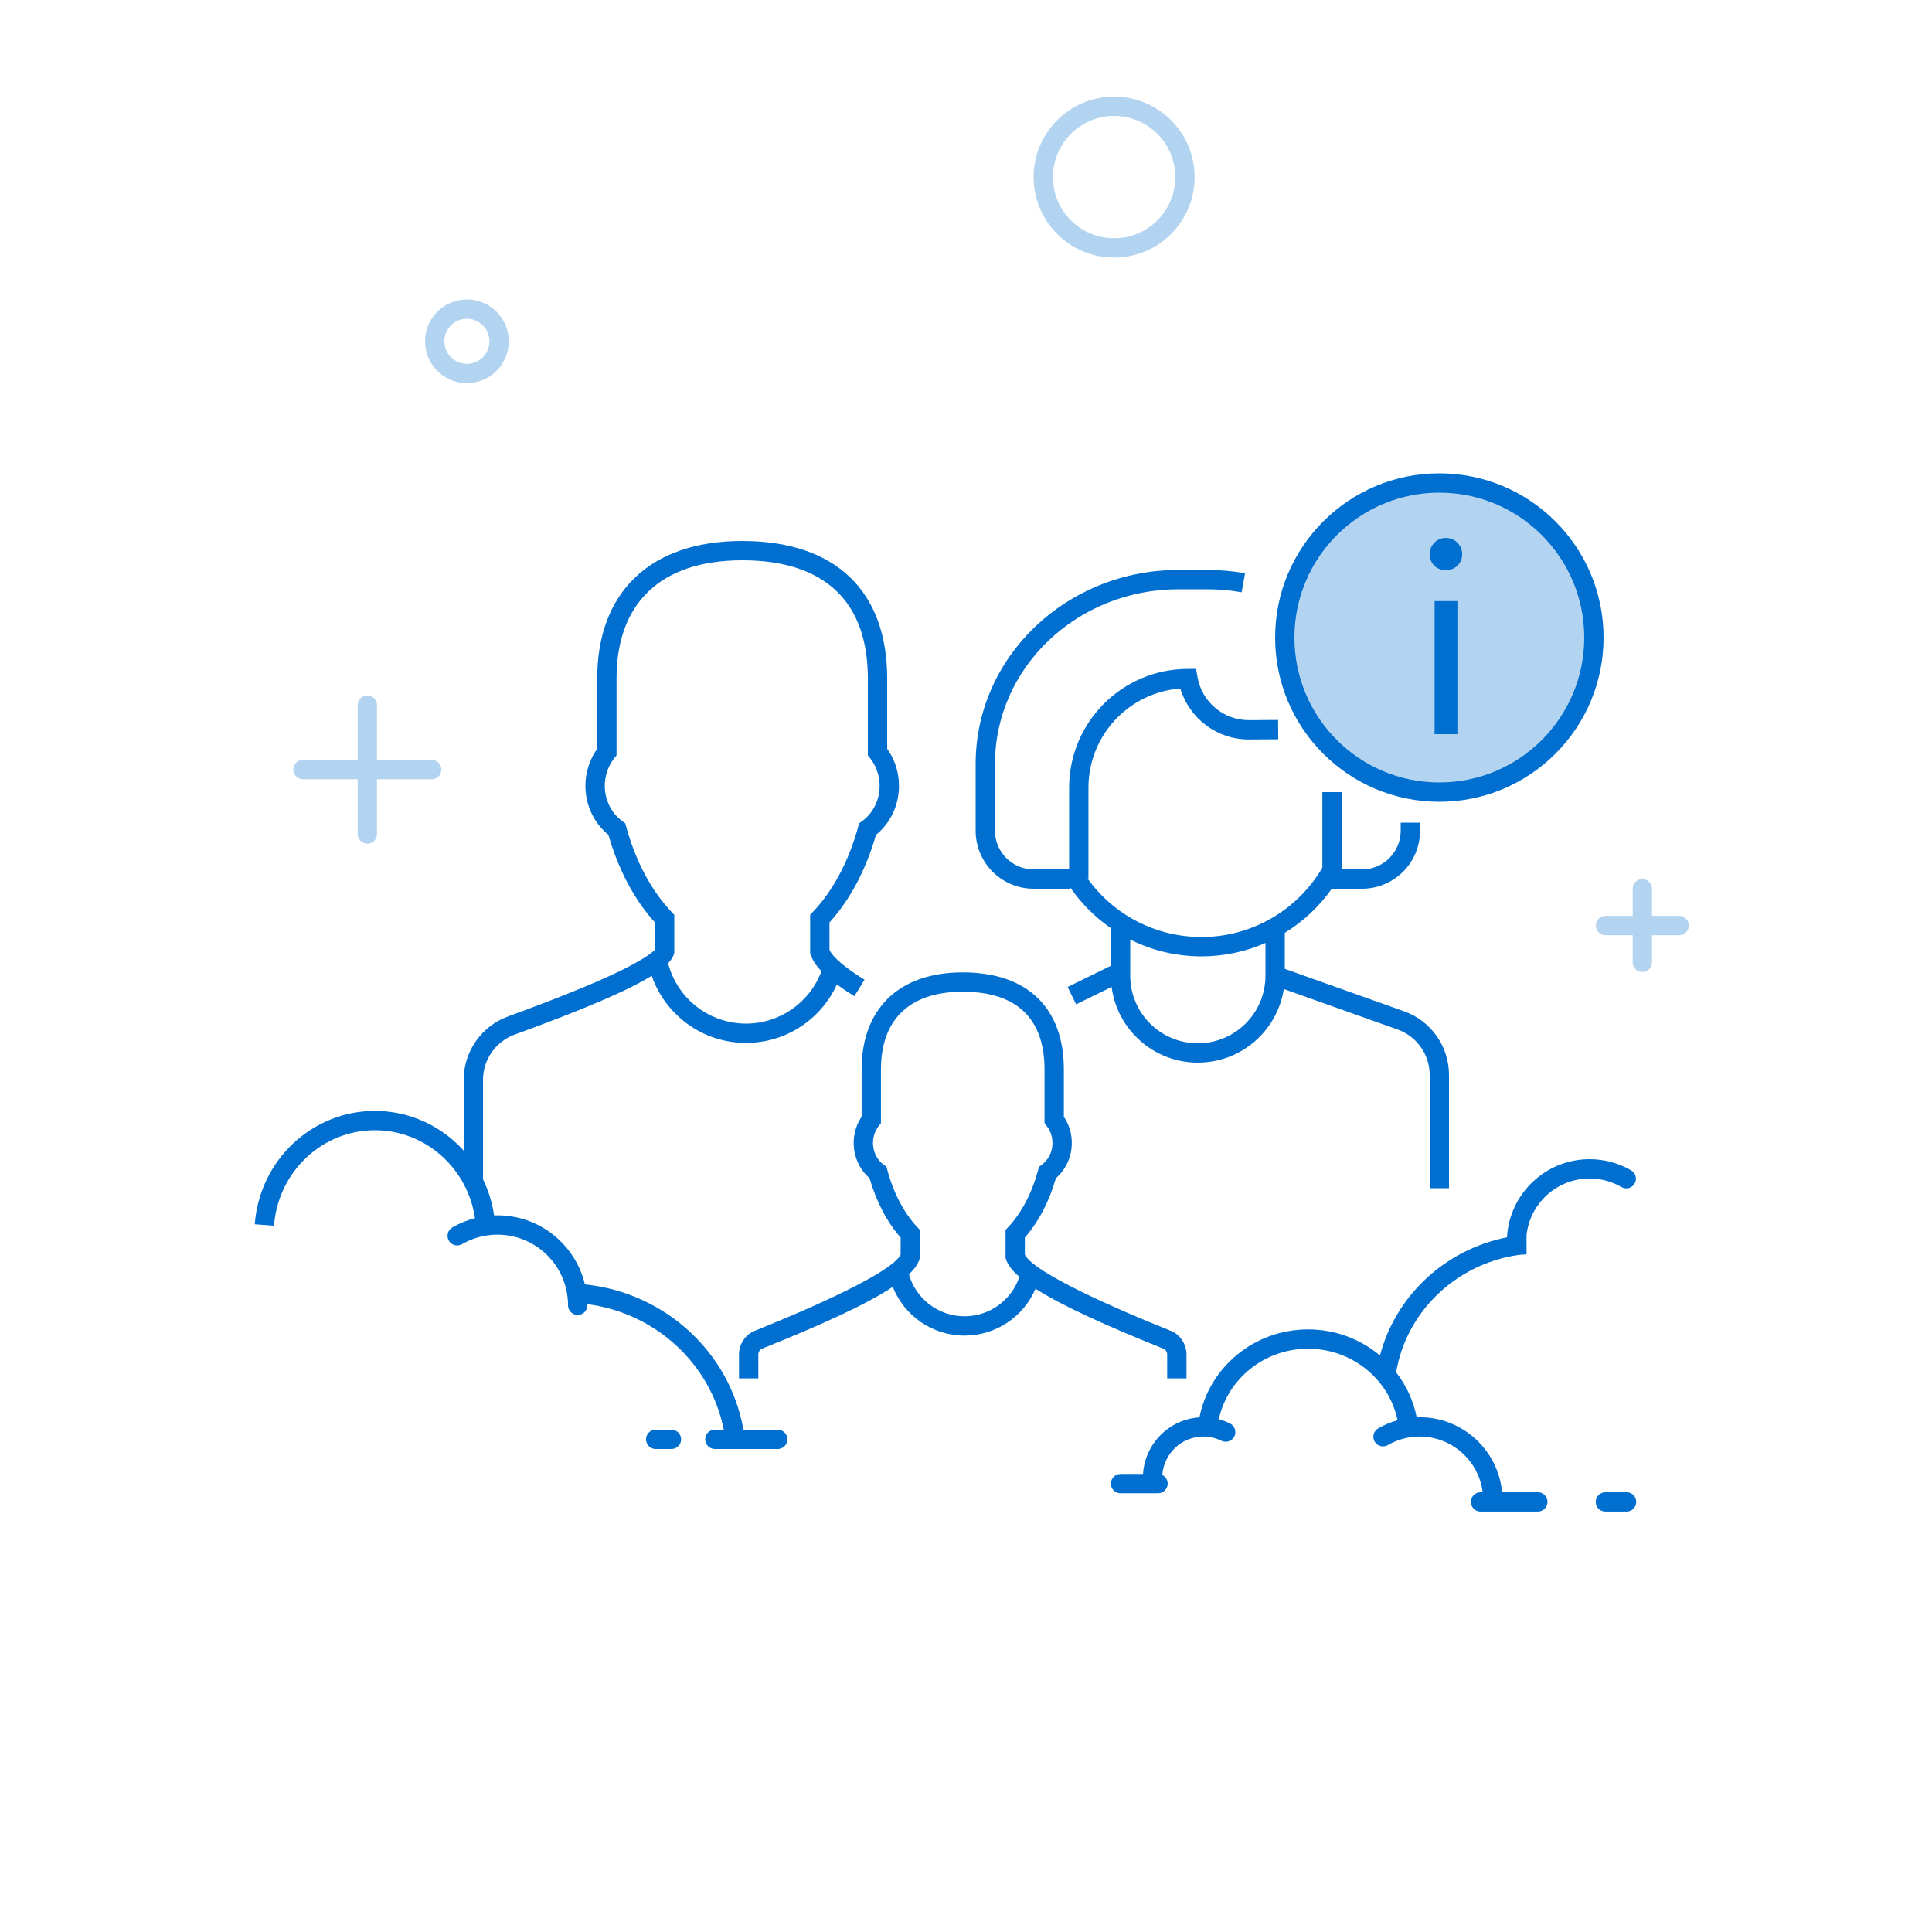 <svg width="200" height="200" viewBox="0 0 200 200" fill="none" xmlns="http://www.w3.org/2000/svg">
<rect width="200" height="200" fill="white"/>
<circle cx="149" cy="66" r="16" fill="#B3D4F1"/>
<path fill-rule="evenodd" clip-rule="evenodd" d="M166 66C166 75.389 158.389 83 149 83C139.611 83 132 75.389 132 66C132 56.611 139.611 49 149 49C158.389 49 166 56.611 166 66ZM134 66C134 74.284 140.716 81 149 81C157.284 81 164 74.284 164 66C164 57.716 157.284 51 149 51C140.716 51 134 57.716 134 66ZM151.365 57.382C151.365 56.425 150.611 55.685 149.669 55.685C148.726 55.685 148.001 56.425 148.001 57.382C148.001 58.325 148.726 59.035 149.669 59.035C150.611 59.035 151.365 58.325 151.365 57.382ZM150.872 76V62.225H148.508V76H150.872ZM86.634 101.909C84.988 105.529 81.348 107.961 77.229 107.961C72.745 107.961 68.872 105.086 67.464 101.009C64.929 102.586 60.287 104.541 53.286 107.095C51.313 107.815 50 109.692 50 111.792V122.785H48V111.792C48 108.852 49.838 106.224 52.601 105.216C57.645 103.376 61.474 101.824 64.082 100.566C66.252 99.517 67.541 98.66 67.8 98.291V95.493C65.671 93.149 64.007 90.018 62.983 86.424C60.357 84.289 59.808 80.363 61.823 77.518V70.236C61.823 61.408 67.206 56 76.835 56C86.627 56 91.841 61.313 91.841 70.236V77.515C93.86 80.363 93.311 84.292 90.681 86.426C89.657 90.019 87.994 93.15 85.867 95.493V98.326C86.177 99.044 87.427 100.14 89.496 101.422L88.443 103.122C87.768 102.704 87.164 102.3 86.634 101.909ZM85.036 100.54C84.461 99.94 84.084 99.362 83.91 98.79L83.867 98.648V94.7L84.143 94.41C86.228 92.221 87.869 89.152 88.842 85.573L88.935 85.231L89.223 85.025C91.271 83.548 91.696 80.537 90.058 78.468L89.841 78.195V70.236C89.841 62.409 85.514 58 76.835 58C68.313 58 63.823 62.51 63.823 70.236V78.198L63.607 78.471C61.972 80.537 62.397 83.546 64.442 85.024L64.729 85.231L64.822 85.572C65.796 89.151 67.438 92.221 69.524 94.41L69.8 94.7V98.648L69.757 98.79C69.668 99.082 69.471 99.387 69.161 99.71C70.09 103.334 73.38 105.961 77.229 105.961C80.752 105.961 83.841 103.754 85.036 100.54ZM111.399 103.967L115.075 102.166C115.647 106.586 119.425 110 124 110C128.501 110 132.231 106.695 132.895 102.38L144.675 106.569C146.669 107.278 148 109.164 148 111.28V123H150V111.28C150 108.318 148.136 105.677 145.345 104.684L133 100.294V96.568C134.9 95.402 136.561 93.853 137.866 92H141C144.314 92 147 89.314 147 86V85.163H145V86C145 88.209 143.209 90 141 90H138.887V82H136.887V89.83C134.304 94.231 129.581 97 124.373 97C119.613 97 115.26 94.688 112.574 90.932H112.675V81.547C112.675 76.121 116.87 71.675 122.193 71.274C123.118 74.386 126.001 76.569 129.317 76.549L132.322 76.529L132.31 74.529L129.304 74.549C126.669 74.565 124.409 72.672 123.963 70.075L123.82 69.245H122.978C116.183 69.245 110.675 74.753 110.675 81.547V90H107C104.791 90 103 88.209 103 86V79.08C103 69.105 111.496 61 122 61H125C126.196 61 127.378 61.105 128.535 61.312L128.888 59.344C127.614 59.116 126.315 59 125 59H122C110.412 59 101 67.979 101 79.08V86C101 89.314 103.686 92 107 92H110.743V91.803C111.898 93.494 113.345 94.94 115 96.082V99.976L110.519 102.171L111.399 103.967ZM117 97.264V101C117 104.866 120.134 108 124 108C127.866 108 131 104.866 131 101V97.614C128.953 98.512 126.706 99 124.373 99C121.753 99 119.241 98.384 117 97.264ZM99.847 138.261C103.097 138.261 105.962 136.302 107.195 133.406C109.911 135.153 114.363 137.177 120.442 139.618C120.666 139.707 120.826 139.952 120.826 140.237V142.688H122.826V140.237C122.826 139.148 122.181 138.16 121.187 137.762C112.514 134.279 106.771 131.341 106.092 129.872V128.11C107.506 126.5 108.613 124.384 109.307 121.966C111.12 120.41 111.501 117.644 110.129 115.598V110.714C110.129 104.44 106.465 100.66 99.664 100.66C92.975 100.66 89.195 104.504 89.195 110.714V115.6C87.826 117.644 88.206 120.408 90.016 121.965C90.71 124.383 91.818 126.5 93.234 128.11V129.872C92.556 131.338 86.815 134.276 78.138 137.762C77.144 138.163 76.5 139.148 76.5 140.237V142.688H78.5V140.237C78.5 139.952 78.66 139.708 78.885 139.617C85.187 137.085 89.737 135.004 92.42 133.216C93.597 136.192 96.502 138.261 99.847 138.261ZM105.523 132.179C104.774 131.529 104.308 130.918 104.134 130.337L104.092 130.196V127.327L104.363 127.038C105.734 125.581 106.819 123.527 107.465 121.126L107.556 120.786L107.841 120.578C109.08 119.674 109.34 117.814 108.342 116.537L108.129 116.266V110.714C108.129 105.531 105.346 102.66 99.664 102.66C94.087 102.66 91.195 105.601 91.195 110.714V116.267L90.982 116.539C89.986 117.813 90.246 119.672 91.484 120.578L91.768 120.785L91.859 121.125C92.504 123.526 93.59 125.58 94.962 127.038L95.234 127.327V130.196L95.192 130.336C95.041 130.839 94.672 131.364 94.09 131.918C94.807 134.445 97.135 136.261 99.847 136.261C102.446 136.261 104.716 134.59 105.523 132.179Z" fill="#006FCF"/>
<path fill-rule="evenodd" clip-rule="evenodd" d="M51.148 125.817C50.249 119.663 45.037 115 38.811 115C32.273 115 26.862 120.141 26.373 126.737L28.368 126.884L28.393 126.598C28.937 121.175 33.424 117 38.811 117C44.029 117 48.409 120.918 49.169 126.104C48.348 126.315 47.56 126.638 46.826 127.065C46.348 127.343 46.186 127.955 46.464 128.432C46.741 128.91 47.353 129.072 47.831 128.794C48.934 128.153 50.188 127.811 51.494 127.811C55.53 127.811 58.802 131.086 58.802 135.126C58.802 135.679 59.25 136.126 59.802 136.126C60.354 136.126 60.802 135.679 60.802 135.126C60.802 135.086 60.802 135.045 60.801 135.004C67.853 135.921 73.567 141.168 74.925 148H74L73.883 148.007C73.386 148.064 73 148.487 73 149C73 149.552 73.448 150 74 150H80.508L80.625 149.993C81.122 149.936 81.508 149.513 81.508 149C81.508 148.448 81.061 148 80.508 148H76.959L76.946 147.924C75.505 139.924 68.785 133.807 60.549 132.962C59.574 128.861 55.89 125.811 51.494 125.811C51.378 125.811 51.263 125.813 51.148 125.817ZM69.508 148C70.061 148 70.508 148.448 70.508 149C70.508 149.513 70.122 149.936 69.625 149.993L69.508 150H67.874C67.322 150 66.874 149.552 66.874 149C66.874 148.487 67.26 148.064 67.758 148.007L67.874 148H69.508Z" fill="#006FCF"/>
<path fill-rule="evenodd" clip-rule="evenodd" d="M164.557 120C159.988 120 156.255 123.579 156.002 128.088C149.584 129.357 144.468 134.15 142.857 140.323C140.848 138.635 138.243 137.621 135.412 137.621C129.865 137.621 125.193 141.511 124.167 146.725C121.037 146.924 118.533 149.438 118.322 152.583H116C115.448 152.583 115 153.031 115 153.583C115 154.096 115.386 154.519 115.883 154.577L116 154.583H119.877C120.429 154.583 120.877 154.136 120.877 153.583C120.877 153.19 120.65 152.85 120.319 152.686C120.486 150.462 122.326 148.712 124.568 148.712C125.226 148.712 125.862 148.863 126.439 149.148C126.934 149.393 127.534 149.19 127.779 148.695C128.024 148.2 127.821 147.601 127.326 147.356C126.956 147.172 126.569 147.027 126.17 146.921C127.088 142.734 130.894 139.621 135.412 139.621C139.962 139.621 143.796 142.78 144.675 147.022C143.973 147.216 143.3 147.5 142.668 147.867C142.191 148.145 142.029 148.757 142.306 149.234C142.584 149.712 143.196 149.874 143.673 149.596C144.665 149.02 145.792 148.712 146.966 148.712C150.319 148.712 153.086 151.228 153.485 154.477H153.267C152.715 154.477 152.267 154.925 152.267 155.477C152.267 155.99 152.653 156.413 153.15 156.471L153.267 156.477H159.196C159.748 156.477 160.196 156.03 160.196 155.477C160.196 154.964 159.81 154.542 159.313 154.484L159.196 154.477H155.497C155.088 150.121 151.425 146.712 146.966 146.712C146.862 146.712 146.758 146.714 146.655 146.718C146.313 144.987 145.57 143.403 144.527 142.06C145.581 135.833 150.641 130.917 157.04 129.936C157.313 129.894 157.651 129.865 158.028 129.851V127.849L158.028 127.849C158.389 124.559 161.175 122 164.557 122C165.731 122 166.858 122.308 167.85 122.884C168.327 123.162 168.939 123 169.217 122.522C169.494 122.045 169.332 121.433 168.855 121.155C167.56 120.402 166.087 120 164.557 120ZM165.19 155.477C165.19 154.925 165.638 154.477 166.19 154.477H168.383L168.499 154.484C168.997 154.542 169.383 154.964 169.383 155.477C169.383 156.03 168.935 156.477 168.383 156.477H166.19L166.074 156.471C165.576 156.413 165.19 155.99 165.19 155.477Z" fill="#006FCF"/>
<circle cx="48.333" cy="35.333" r="3.333" stroke="#B3D4F1" stroke-width="2"/>
<circle cx="115.333" cy="18.333" r="7.333" stroke="#B3D4F1" stroke-width="2"/>
<path d="M38.026 73V86.333" stroke="#B3D4F1" stroke-width="2" stroke-linecap="round"/>
<path d="M44.692 79.666H31.359" stroke="#B3D4F1" stroke-width="2" stroke-linecap="round"/>
<path d="M170.015 92V99.619" stroke="#B3D4F1" stroke-width="2" stroke-linecap="round"/>
<path d="M173.824 95.809H166.205" stroke="#B3D4F1" stroke-width="2" stroke-linecap="round"/>
</svg>

